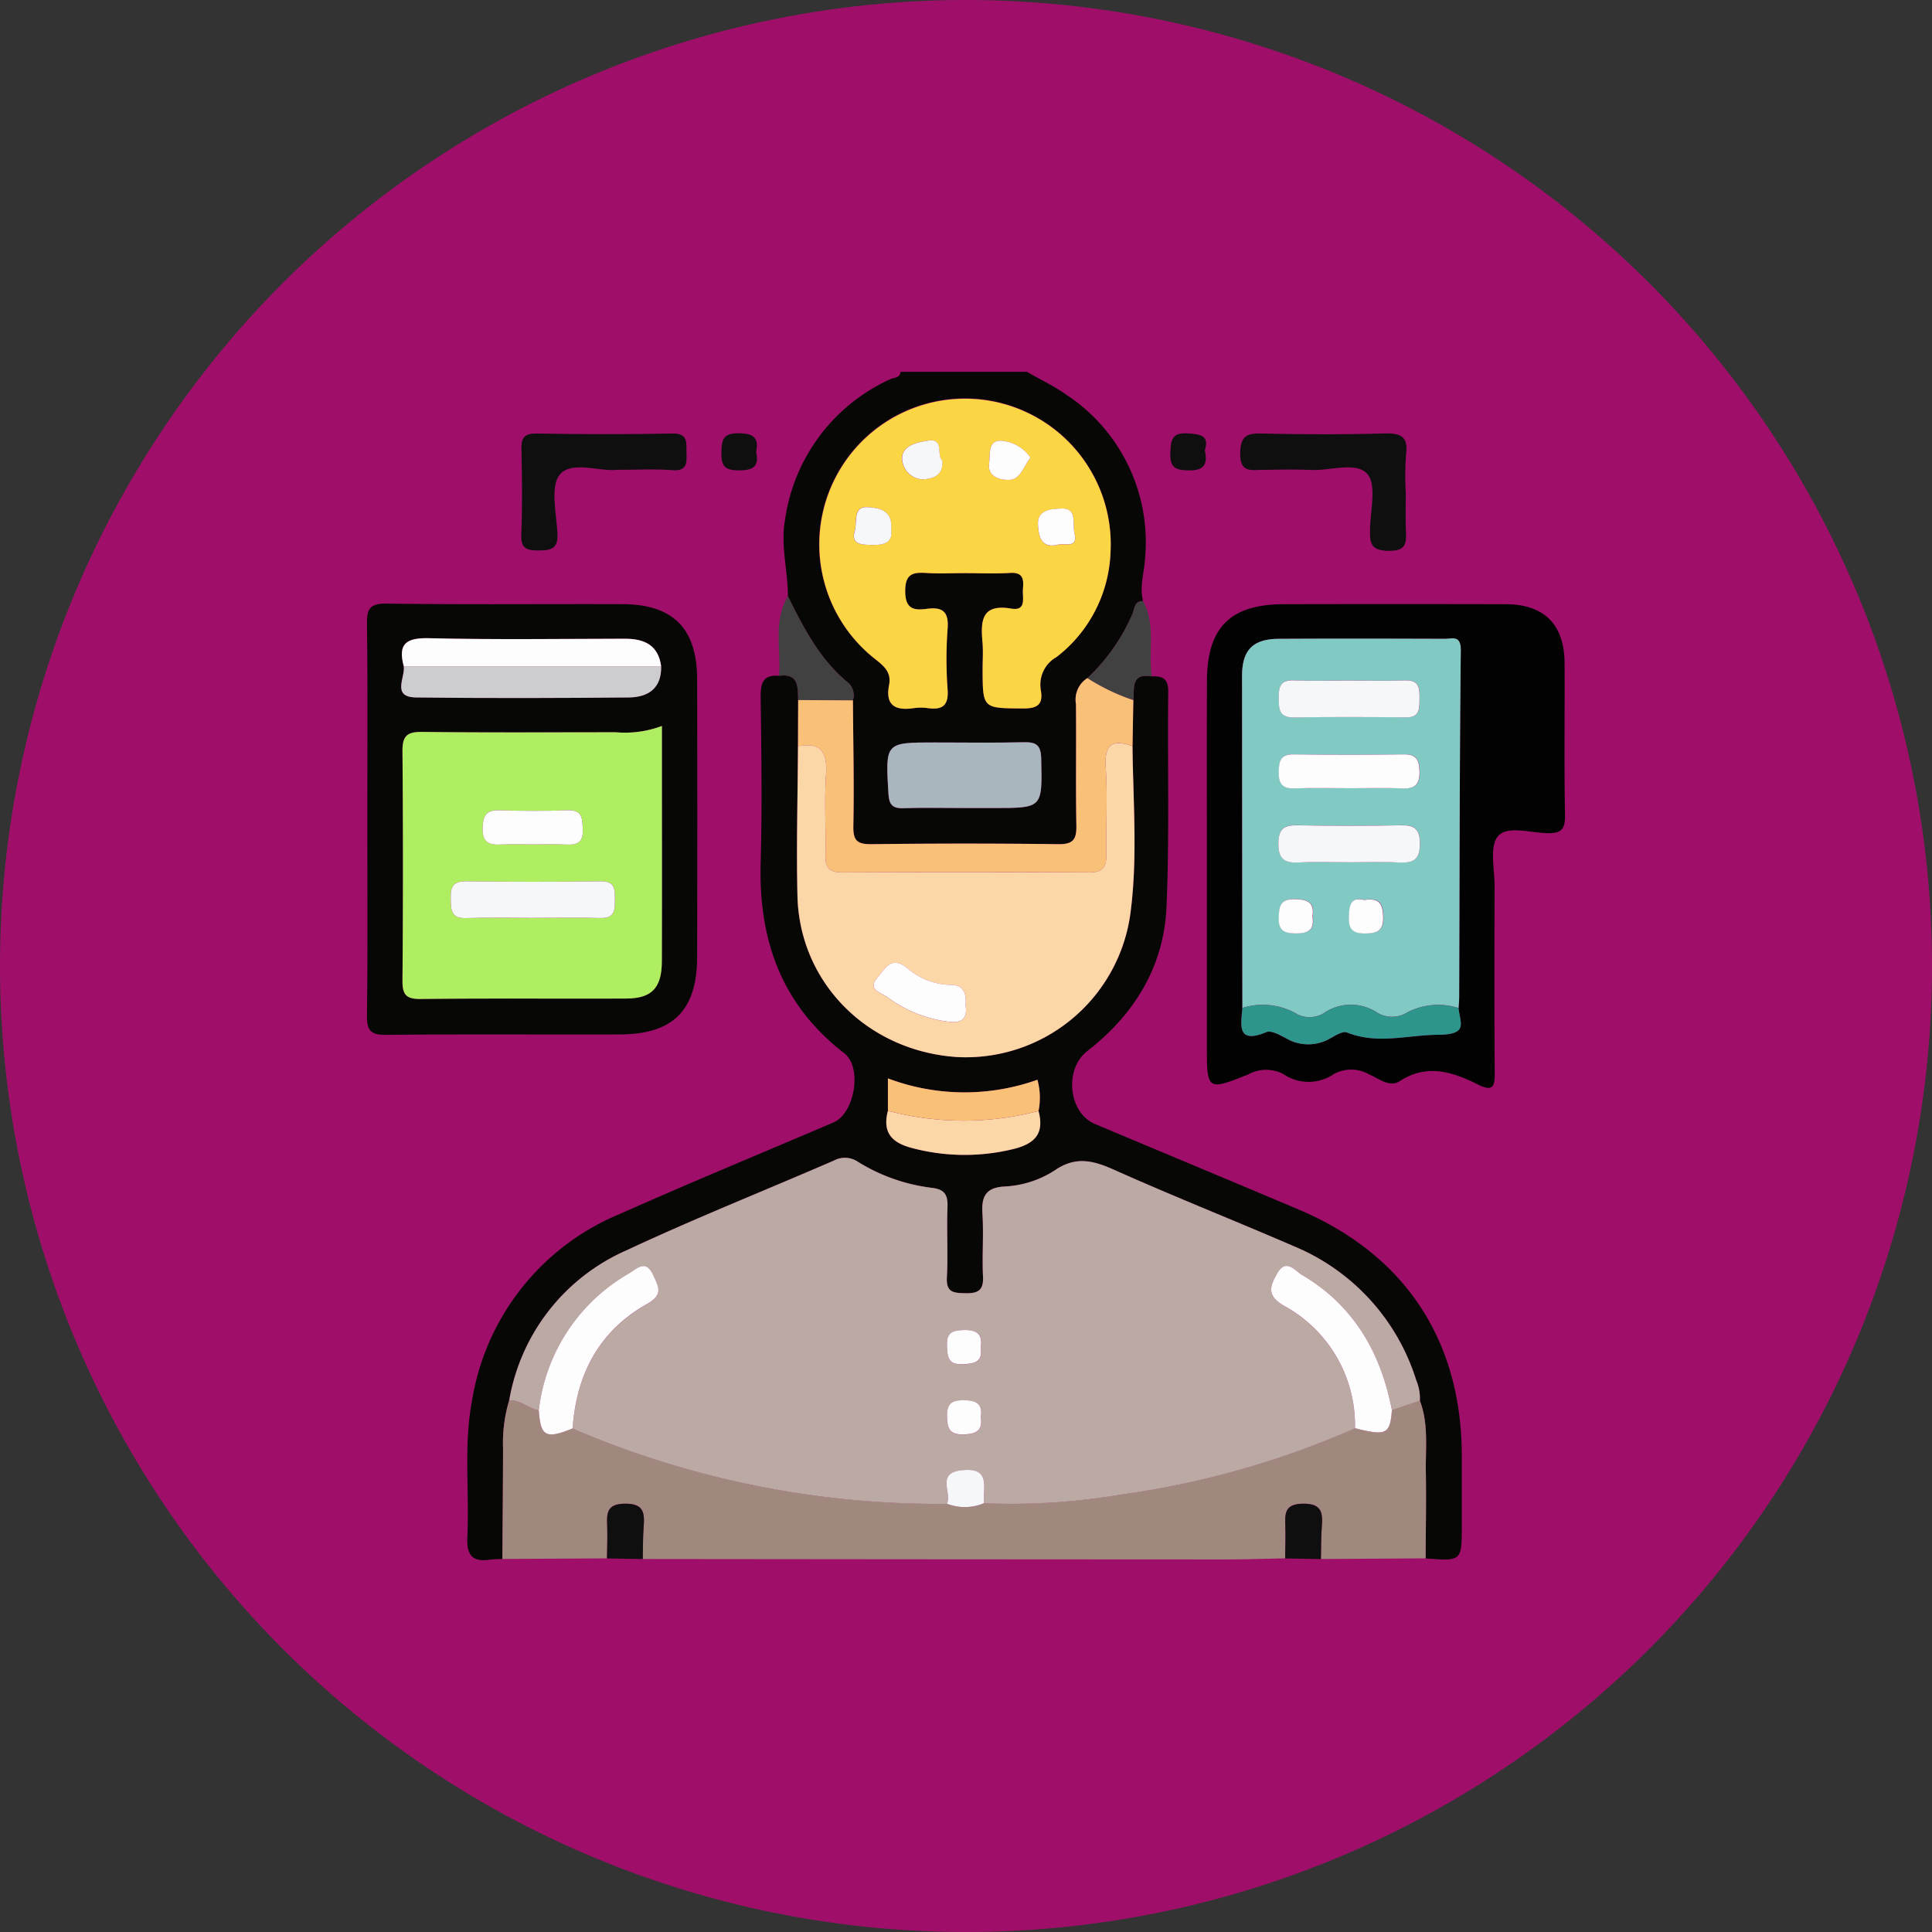 <svg xmlns="http://www.w3.org/2000/svg" xmlns:xlink="http://www.w3.org/1999/xlink" width="169" height="169" viewBox="0 0 169 169">
  <rect x="0" y="0" width="169" height="169" fill="#333333" stroke="none"/>
  <defs>
    <clipPath id="clip-path">
      <rect id="Rectángulo_380255" data-name="Rectángulo 380255" width="104.799" height="103.951" fill="none"/>
    </clipPath>
  </defs>
  <g id="Grupo_1082118" data-name="Grupo 1082118" transform="translate(4311.499 7485.949)">
    <g id="Grupo_1081901" data-name="Grupo 1081901" transform="translate(-4696.5 -9543.949)">
      <g id="Grupo_159182" data-name="Grupo 159182" transform="translate(385.001 2058)">
        <path id="Unión_12" data-name="Unión 12" d="M84.5,0A84.5,84.5,0,1,1,0,84.5,84.5,84.5,0,0,1,84.5,0Z" transform="translate(0 0)" fill="#9f0f6a"/>
      </g>
    </g>
    <g id="Grupo_1081910" data-name="Grupo 1081910" transform="translate(-4279.398 -7453.425)">
      <g id="Grupo_1081909" data-name="Grupo 1081909" clip-path="url(#clip-path)">
        <path id="Trazado_835991" data-name="Trazado 835991" d="M89.4,19.632c0-2.226-.652-4.417-.256-6.671A15.954,15.954,0,0,1,98.361.642c.311-.149.847-.087.89-.642H110.3c1.162.667,2.389,1.242,3.474,2.016a15.435,15.435,0,0,1,6.858,14.4c-.079,1.21-.487,2.409-.164,3.638-.784-.011-.738.686-.934,1.139a16.816,16.816,0,0,1-3.938,5.6,2.215,2.215,0,0,0-1,2.27c.031,3.538-.029,7.076.035,10.613.022,1.191-.243,1.664-1.566,1.645q-8.163-.115-16.328,0c-1.226.014-1.64-.264-1.615-1.563.072-3.671-.013-7.345-.036-11.018a1.48,1.48,0,0,0-.378-1.509c-2.493-2.029-3.926-4.795-5.308-7.6m15.37-2.021c1.364,0,2.73.061,4.089-.019,1.179-.069,1.16.649,1.1,1.43-.06.729.348,1.92-1.026,1.69-2.625-.439-2.675,1.1-2.511,2.955.066.744.011,1.5.011,2.249,0,3.581,0,3.509,3.564,3.532,1.318.009,1.736-.428,1.522-1.629a2.768,2.768,0,0,1,1.38-2.87,12.118,12.118,0,0,0,4.722-9.15A12.757,12.757,0,1,0,96.8,24.944c.8.657,1.691,1.192,1.448,2.444-.352,1.813.558,2.274,2.161,2.032a4.35,4.35,0,0,1,1.224,0c1.278.176,1.835-.224,1.734-1.636a35.681,35.681,0,0,1,0-5.313c.116-1.494-.45-1.928-1.831-1.736-1.14.158-1.88,0-1.878-1.552,0-1.51.657-1.662,1.84-1.587,1.086.068,2.181.015,3.271.016m.012,20.546h2.648c4.276,0,4.222,0,4.127-4.323-.027-1.229-.477-1.456-1.559-1.431-2.579.062-5.161.02-7.742.02-4.357,0-4.327,0-4.066,4.443.055.944.308,1.337,1.294,1.305,1.764-.056,3.531-.016,5.3-.015" transform="translate(-52.579)" fill="#070706"/>
        <path id="Trazado_835992" data-name="Trazado 835992" d="M81.319,64.97c.955-.052,1.449.217,1.436,1.356-.075,6.263.116,12.536-.151,18.79-.224,5.236-2.807,9.423-6.939,12.637-2.032,1.581-1.64,5.389.675,6.365,5.94,2.5,11.894,4.978,17.831,7.49,9.278,3.926,14.246,11.43,14.262,21.5q0,3.065,0,6.129c0,3.131,0,3.131-3.165,2.885.011-2.517.064-5.034.02-7.55-.036-2.088.255-4.212-.524-6.24a4.106,4.106,0,0,0-.317-1.788,18.709,18.709,0,0,0-10.636-11.7c-5.235-2.265-10.542-4.367-15.749-6.695-1.852-.828-3.391-1.25-5.247.036a8.867,8.867,0,0,1-4.43,1.407c-1.61.106-1.982.9-1.887,2.369.118,1.83-.038,3.677.051,5.51.06,1.229-.465,1.479-1.561,1.455-1.005-.023-1.668-.055-1.6-1.382.109-2.036-.028-4.084.052-6.123.041-1.058-.205-1.574-1.358-1.713a15.843,15.843,0,0,1-6.487-2.286,2.024,2.024,0,0,0-2.092-.1c-6.041,2.625-12.17,5.06-18.133,7.85a17.562,17.562,0,0,0-10.266,13.119,12.824,12.824,0,0,0-.539,4.185c-.006,3.233-.038,6.466-.059,9.7a9.785,9.785,0,0,0-1.018.05c-1.542.232-2.122-.3-2.043-1.96.192-4.007-.342-8.064.423-12.025A21.35,21.35,0,0,1,34.766,112c6.2-2.761,12.473-5.347,18.712-8.016,1.846-.79,2.543-4.813.936-6.052-5.491-4.236-7.5-9.9-7.312-16.646.135-4.83.062-9.668,0-14.5-.015-1.219.2-1.986,1.6-1.868,1.758-.242,1.648,1,1.68,2.122l-.015,4.033c-.023,4.357-.144,8.715-.047,13.068.169,7.618,6.124,13.587,13.93,14.12A14.527,14.527,0,0,0,79.411,85.951c.7-4.934.269-9.919.22-14.883q.035-2.01.07-4.019c.1-1.034-.228-2.4,1.617-2.079m-9.912,38.013a5.857,5.857,0,0,0-.1-2.73,18.987,18.987,0,0,1-13.076-.119v2.834c-.5,1.918.344,2.815,2.191,3.278a17.944,17.944,0,0,0,8.676.093c1.952-.459,2.846-1.334,2.307-3.356" transform="translate(-12.665 -38.326)" fill="#070706"/>
        <path id="Trazado_835993" data-name="Trazado 835993" d="M28.937,233.659c.021-3.233.053-6.466.059-9.7a12.811,12.811,0,0,1,.54-4.185c.973-.029,1.678.721,2.583.888.156,2.288.612,2.53,2.959,1.571a81.026,81.026,0,0,0,32.747,6.592,4.314,4.314,0,0,0,3.244-.052,57.327,57.327,0,0,0,11.961-.758,76.617,76.617,0,0,0,20.487-5.8c2.742.7,3.06.54,3.229-1.58l2.446-.825c.779,2.028.488,4.152.524,6.24.043,2.516-.009,5.033-.02,7.55l-9.161.059c.023-.949.007-1.9.079-2.847.094-1.227-.017-2.016-1.653-1.994-1.571.021-1.578.829-1.537,1.935.035.948-.008,1.9-.016,2.849-1.837.033-3.674.1-5.511.095q-25.341-.01-50.683-.038c.023-.949.007-1.9.079-2.847.094-1.227-.017-2.016-1.653-1.994-1.571.021-1.578.829-1.537,1.935.035.948-.008,1.9-.016,2.849l-9.152.052" transform="translate(-17.092 -129.81)" fill="#a1887f"/>
        <path id="Trazado_835994" data-name="Trazado 835994" d="M179.475,72.914c0-5.516-.014-11.031.005-16.547.016-4.693,2.036-6.713,6.719-6.724q9.7-.023,19.408,0c3.377.007,5.14,1.77,5.157,5.171.023,4.426-.046,8.853.038,13.278.024,1.291-.371,1.615-1.608,1.578-1.465-.044-3.482-.68-4.265.279-.748.915-.285,2.85-.289,4.337-.017,5.448-.027,10.9.011,16.343.008,1.144-.116,1.695-1.421,1.048-2.222-1.1-4.461-1.886-6.879-.318-.9.587-1.822-.223-2.672-.579a3.151,3.151,0,0,0-3.093-.041,3.907,3.907,0,0,1-4.4.019,3.223,3.223,0,0,0-3.088.015c-3.613,1.443-3.624,1.415-3.624-2.535V72.914M201.49,84.97c.018-.34.052-.68.053-1.02.035-10.088.03-20.175.141-30.262.015-1.368-.747-1.012-1.4-1.015-4.84-.02-9.68-.03-14.52,0-2.264.013-3.213.973-3.214,3.251q-.007,14.519.028,29.039c-.131,1.512-.493,3.181,2.091,2.116.428-.176,1.173.243,1.7.52a3.808,3.808,0,0,0,3.863.038c.47-.259,1.128-.678,1.5-.529,2.675,1.069,5.29.215,7.933.2,2.71-.016,1.957-.99,1.818-2.335" transform="translate(-106.005 -29.315)" fill="#020202"/>
        <path id="Trazado_835995" data-name="Trazado 835995" d="M.03,68.355C.03,62.7.071,57.039,0,51.382c-.016-1.333.173-1.874,1.718-1.853,6.884.1,13.77.024,20.655.05,4.4.016,6.494,2.122,6.506,6.545q.031,12.168,0,24.336c-.013,4.656-2.107,6.743-6.755,6.756-6.817.02-13.635-.034-20.451.038C.294,87.269-.016,86.847,0,85.533c.071-5.725.03-11.452.03-17.178m25.7-13.346c-.247-1.863-1.482-2.411-3.162-2.409-5.711.008-11.424.093-17.132-.046-2-.049-2.754.474-2.221,2.452.133,1.009-1.091,2.7,1.086,2.729,6.2.08,12.4.06,18.6,0,1.685-.015,2.877-.8,2.827-2.732m.068,5.226a9.2,9.2,0,0,1-4.023.553c-5.653,0-11.306.04-16.958-.03-1.345-.017-1.729.375-1.717,1.717q.1,10.011,0,20.022c-.01,1.223.293,1.637,1.582,1.622,5.992-.068,11.986-.015,17.979-.038,2.257-.009,3.12-.932,3.128-3.292.017-5.517.005-11.033.005-16.549v-4" transform="translate(0 -29.254)" fill="#070706"/>
        <path id="Trazado_835996" data-name="Trazado 835996" d="M41.342,16.36c-1.5.171-3.922-.8-4.972.373-.892,1-.348,3.377-.244,5.133.081,1.366-.486,1.548-1.659,1.547-1.107,0-1.554-.211-1.5-1.435.1-2.45.068-4.907.011-7.359-.023-1,.182-1.454,1.328-1.435,3.952.067,7.907.079,11.858,0,1.467-.03,1.217.856,1.253,1.725.038.906.017,1.586-1.257,1.48-1.489-.123-3-.029-4.813-.029" transform="translate(-19.467 -7.786)" fill="#0f0f0f"/>
        <path id="Trazado_835997" data-name="Trazado 835997" d="M201.088,18.291c0,1.091-.029,2.182.008,3.271.036,1.066.154,1.88-1.487,1.872-1.676-.008-1.672-.785-1.641-1.991.041-1.626.577-3.814-.247-4.737-.978-1.1-3.21-.271-4.9-.345-1.429-.063-2.862-.028-4.293-.008-1.031.014-1.953.226-1.922-1.461.028-1.55.612-1.75,1.928-1.72,3.542.078,7.089.095,10.631-.006,1.45-.041,2.163.226,1.947,1.858a24.989,24.989,0,0,0-.027,3.268" transform="translate(-110.221 -7.774)" fill="#0f0f0f"/>
        <path id="Trazado_835998" data-name="Trazado 835998" d="M89.674,57.041c-.032-1.125.078-2.363-1.68-2.122.2-2.327-.538-4.76.786-6.96,1.382,2.8,2.815,5.568,5.308,7.6a1.481,1.481,0,0,1,.378,1.509l-4.792-.025" transform="translate(-51.957 -28.327)" fill="#414141"/>
        <path id="Trazado_835999" data-name="Trazado 835999" d="M159.579,55.575c-1.845-.323-1.517,1.045-1.617,2.079a18.065,18.065,0,0,1-4.022-1.928,16.825,16.825,0,0,0,3.938-5.6c.2-.453.15-1.151.934-1.14,1.148,2.094.42,4.406.768,6.593" transform="translate(-90.925 -28.931)" fill="#414141"/>
        <path id="Trazado_836000" data-name="Trazado 836000" d="M196.208,246.665c.009-.95.051-1.9.016-2.849-.041-1.106-.034-1.914,1.537-1.935,1.636-.022,1.747.767,1.653,1.994-.072.945-.056,1.9-.079,2.847l-3.127-.056" transform="translate(-115.891 -142.868)" fill="#0f0f0f"/>
        <path id="Trazado_836001" data-name="Trazado 836001" d="M51.294,246.665c.009-.95.051-1.9.016-2.849-.041-1.106-.034-1.914,1.537-1.935,1.636-.022,1.747.767,1.653,1.994-.072.945-.056,1.9-.079,2.847l-3.127-.056" transform="translate(-30.297 -142.868)" fill="#0f0f0f"/>
        <path id="Trazado_836002" data-name="Trazado 836002" d="M78.772,14.778c.273,1.212-.193,1.594-1.466,1.6s-1.6-.361-1.571-1.592c.023-1.158.211-1.68,1.544-1.655,1.253.024,1.759.383,1.494,1.645" transform="translate(-44.732 -7.757)" fill="#0f0f0f"/>
        <path id="Trazado_836003" data-name="Trazado 836003" d="M174.689,14.633c.263,1.275-.088,1.769-1.416,1.75-1.212-.017-1.655-.277-1.6-1.562.048-1.111.129-1.761,1.513-1.675,1.138.07,1.915.187,1.5,1.487" transform="translate(-101.397 -7.76)" fill="#0f0f0f"/>
        <path id="Trazado_836004" data-name="Trazado 836004" d="M109.247,20.982c-1.091,0-2.185.053-3.271-.015-1.183-.075-1.839.077-1.84,1.587,0,1.549.738,1.711,1.878,1.552,1.381-.192,1.947.242,1.831,1.736a35.675,35.675,0,0,0,0,5.312c.1,1.411-.456,1.812-1.734,1.636a4.335,4.335,0,0,0-1.224,0c-1.6.242-2.513-.219-2.161-2.032.243-1.252-.648-1.787-1.448-2.444a12.744,12.744,0,1,1,20.816-9.144,12.115,12.115,0,0,1-4.721,9.15,2.769,2.769,0,0,0-1.38,2.87c.215,1.2-.2,1.638-1.522,1.629-3.563-.024-3.564.049-3.564-3.532,0-.75.055-1.5-.011-2.249-.164-1.855-.114-3.395,2.511-2.955,1.374.23.966-.961,1.026-1.69.065-.781.084-1.5-1.1-1.43-1.359.08-2.726.018-4.089.018m-1.87-9.854c-.552-.427.2-1.954-1.223-1.741-.93.139-2.29.4-2.3,1.562a1.89,1.89,0,0,0,1.815,1.835c.725-.05,1.847-.248,1.7-1.656m-4.469,6.051c.179-1.81-1.215-1.9-2.017-1.967-1.372-.114-.938,1.311-1.169,2.088-.316,1.062.406,1.183,1.274,1.213,1.174.041,2.08-.094,1.911-1.334m12.183-6.3A3.408,3.408,0,0,0,112.546,9.4c-1.222-.059-.96,1.225-1.067,1.966-.18,1.235,1.032,1.473,1.737,1.46,1.014-.018,1.282-1.207,1.874-1.947m2.5,7.6c.571-.118,1.684.368,1.354-.992-.2-.815.287-2.223-1.144-2.15-.735.037-2.138.038-2.05,1.41.061.965.226,2.171,1.84,1.732" transform="translate(-57.054 -3.371)" fill="#fad644"/>
        <path id="Trazado_836005" data-name="Trazado 836005" d="M117.417,65.456a18.056,18.056,0,0,0,4.022,1.928q-.036,2.01-.07,4.019c-1.831-.666-2.476-.094-2.343,1.892.168,2.508.007,5.035.055,7.553.021,1.089-.277,1.609-1.483,1.6q-10.824-.055-21.648,0c-1.052,0-1.459-.38-1.439-1.436.044-2.382-.109-4.773.05-7.145.129-1.936-.443-2.829-2.456-2.457q.007-2.017.015-4.034l4.791.025c.023,3.673.108,7.347.036,11.018-.025,1.3.389,1.578,1.615,1.563q8.163-.1,16.328,0c1.323.019,1.587-.454,1.566-1.645-.064-3.537,0-7.076-.035-10.613a2.215,2.215,0,0,1,1-2.27" transform="translate(-54.402 -38.662)" fill="#f9c177"/>
        <path id="Trazado_836006" data-name="Trazado 836006" d="M117.884,84.909c-1.766,0-3.533-.041-5.3.016-.986.032-1.239-.362-1.294-1.306-.261-4.445-.291-4.443,4.066-4.443,2.581,0,5.163.042,7.742-.02,1.081-.026,1.532.2,1.559,1.43.095,4.324.149,4.323-4.127,4.323h-2.648" transform="translate(-65.679 -46.753)" fill="#a9b6bd"/>
        <path id="Trazado_836007" data-name="Trazado 836007" d="M32.984,190.056c-.905-.166-1.61-.917-2.583-.888a17.56,17.56,0,0,1,10.266-13.119c5.963-2.79,12.092-5.225,18.133-7.849a2.023,2.023,0,0,1,2.091.1,15.85,15.85,0,0,0,6.487,2.286c1.152.138,1.4.655,1.357,1.713-.079,2.039.058,4.087-.052,6.123-.071,1.326.592,1.359,1.6,1.382,1.1.025,1.621-.226,1.561-1.454-.089-1.833.068-3.68-.051-5.51-.095-1.469.277-2.263,1.887-2.369a8.878,8.878,0,0,0,4.43-1.407c1.856-1.286,3.4-.864,5.247-.036,5.207,2.328,10.514,4.43,15.749,6.695a18.709,18.709,0,0,1,10.635,11.7,4.1,4.1,0,0,1,.317,1.787l-2.446.825c-.979-5.039-3.347-9.176-7.874-11.828-.58-.34-1.386-1.5-2.162-.127-.6,1.071-.965,1.89.544,2.8a11.893,11.893,0,0,1,6.263,10.74,76.584,76.584,0,0,1-20.486,5.8,57.3,57.3,0,0,1-11.961.759c-.131-1.31.66-3.173-1.962-2.876-2.267.257-.834,1.969-1.283,2.928a81.034,81.034,0,0,1-32.748-6.591c.321-4.729,2.32-8.532,6.5-10.873,1.483-.831,1.007-1.525.544-2.542-.65-1.43-1.44-.529-2.116-.135a15.889,15.889,0,0,0-7.887,11.979m38.665.587c.2-1.217-.443-1.481-1.522-1.483-1.027,0-1.445.312-1.434,1.391.011,1.05.2,1.639,1.44,1.6,1.089-.03,1.7-.31,1.516-1.512m0-6.075c.189-1.145-.307-1.571-1.458-1.544-.954.023-1.535.177-1.492,1.326.036.973.052,1.721,1.37,1.664,1.022-.044,1.773-.169,1.58-1.447" transform="translate(-17.956 -99.204)" fill="#bba9a3"/>
        <path id="Trazado_836008" data-name="Trazado 836008" d="M91.982,79.608c2.014-.372,2.586.521,2.456,2.457-.158,2.372-.005,4.763-.05,7.145-.02,1.055.387,1.439,1.438,1.435q10.824-.039,21.648.005c1.206.006,1.5-.514,1.483-1.6-.049-2.517.113-5.046-.055-7.553-.133-1.986.511-2.558,2.342-1.892.049,4.964.477,9.949-.22,14.883A14.527,14.527,0,0,1,105.865,106.8c-7.805-.534-13.76-6.5-13.93-14.12-.1-4.353.024-8.711.047-13.067m14.665,22.714c.082-1.041-.118-1.847-1.355-1.834a5.932,5.932,0,0,1-3.742-1.466c-1.437-1.144-1.968.093-2.6.812-.973,1.109.35,1.339.888,1.752a11.317,11.317,0,0,0,5.244,2.116c1.081.171,1.756-.167,1.565-1.38" transform="translate(-54.28 -46.861)" fill="#fbd6a6"/>
        <path id="Trazado_836009" data-name="Trazado 836009" d="M124.289,157.929c.539,2.021-.355,2.9-2.307,3.356a17.944,17.944,0,0,1-8.676-.093c-1.847-.463-2.693-1.36-2.191-3.278a25.839,25.839,0,0,0,13.174.016" transform="translate(-65.546 -93.272)" fill="#fbd6a6"/>
        <path id="Trazado_836010" data-name="Trazado 836010" d="M124.495,153.839a25.839,25.839,0,0,1-13.174-.016V150.99a18.987,18.987,0,0,0,13.076.119,5.857,5.857,0,0,1,.1,2.73" transform="translate(-65.752 -89.183)" fill="#f9c177"/>
        <path id="Trazado_836011" data-name="Trazado 836011" d="M200.556,205.273a11.893,11.893,0,0,0-6.263-10.74c-1.509-.905-1.149-1.725-.544-2.8.776-1.375,1.582-.212,2.162.127,4.527,2.653,6.9,6.789,7.874,11.828-.169,2.119-.488,2.275-3.229,1.58" transform="translate(-114.13 -112.863)" fill="#fdfdfd"/>
        <path id="Trazado_836012" data-name="Trazado 836012" d="M36.71,203.731A15.888,15.888,0,0,1,44.6,191.752c.675-.394,1.466-1.295,2.116.135.462,1.017.939,1.711-.544,2.542-4.179,2.341-6.178,6.144-6.5,10.873-2.347.96-2.8.717-2.959-1.571" transform="translate(-21.683 -112.879)" fill="#fdfdfd"/>
        <path id="Trazado_836013" data-name="Trazado 836013" d="M123.88,237.614c.449-.96-.984-2.671,1.283-2.928,2.622-.3,1.831,1.567,1.962,2.876a4.314,4.314,0,0,1-3.244.052" transform="translate(-73.146 -138.6)" fill="#f5f7f8"/>
        <path id="Trazado_836014" data-name="Trazado 836014" d="M187.026,89.292q-.018-14.52-.029-29.039c0-2.278.95-3.238,3.215-3.251,4.84-.027,9.68-.017,14.52,0,.65,0,1.412-.354,1.4,1.015-.111,10.087-.106,20.175-.141,30.263,0,.34-.035.68-.054,1.019a5.856,5.856,0,0,0-4.651.471,2.477,2.477,0,0,1-2.509-.1,4.217,4.217,0,0,0-4.406-.075,2.413,2.413,0,0,1-2.509.265,5.925,5.925,0,0,0-4.834-.573m9.238-12.744c1.494,0,2.992-.063,4.481.019,1.268.07,1.83-.271,1.812-1.68-.016-1.309-.526-1.6-1.7-1.573q-4.48.091-8.963,0c-1.167-.023-1.7.246-1.714,1.565-.015,1.4.54,1.76,1.811,1.687,1.422-.081,2.851-.018,4.277-.018m-.071-15.893c-1.562,0-3.125.048-4.684-.016-1.178-.048-1.312.6-1.3,1.532.008.96.013,1.734,1.348,1.711,3.258-.057,6.518-.042,9.777-.008,1.26.013,1.177-.8,1.19-1.642.013-.876,0-1.634-1.234-1.591-1.7.058-3.394.014-5.092.014m.31,9.417c1.5,0,3-.055,4.49.018,1.151.056,1.565-.361,1.534-1.521-.027-1.017-.31-1.477-1.4-1.46q-4.8.072-9.594,0c-1.167-.017-1.3.594-1.319,1.534-.023,1.029.3,1.487,1.4,1.443,1.631-.065,3.266-.017,4.9-.016m-3.353,11.2c.2-1.223-.44-1.468-1.521-1.5-1.262-.034-1.407.6-1.426,1.628-.02,1.107.46,1.359,1.46,1.372,1.113.014,1.7-.31,1.487-1.5m4.556-1.429c-1.2-.312-1.336.467-1.362,1.5s.327,1.435,1.4,1.429,1.624-.223,1.6-1.452c-.027-1.1-.321-1.7-1.632-1.481" transform="translate(-110.45 -33.646)" fill="#81cac3"/>
        <path id="Trazado_836015" data-name="Trazado 836015" d="M186.931,135.537a5.927,5.927,0,0,1,4.834.573,2.413,2.413,0,0,0,2.509-.265,4.217,4.217,0,0,1,4.406.075,2.476,2.476,0,0,0,2.509.1,5.856,5.856,0,0,1,4.651-.471c.139,1.345.893,2.319-1.818,2.335-2.642.016-5.258.87-7.933-.2-.374-.15-1.032.269-1.5.528a3.809,3.809,0,0,1-3.863-.038c-.529-.277-1.275-.7-1.7-.52-2.583,1.065-2.222-.6-2.091-2.115" transform="translate(-110.355 -79.891)" fill="#2d958c"/>
        <path id="Trazado_836016" data-name="Trazado 836016" d="M30.278,75.684v4c0,5.517.011,11.033-.005,16.549-.007,2.361-.871,3.284-3.127,3.293-5.993.024-11.987-.029-17.98.038-1.289.014-1.592-.4-1.582-1.622q.08-10.011,0-20.022c-.013-1.341.372-1.734,1.717-1.717,5.652.07,11.305.029,16.958.031a9.2,9.2,0,0,0,4.023-.553M19.036,92.469c1.97,0,3.94-.037,5.909.014,1.246.032,1.22-.745,1.217-1.61s.054-1.616-1.21-1.6q-5.909.072-11.818,0c-1.149-.016-1.355.521-1.33,1.489.025.937-.037,1.773,1.324,1.727,1.967-.067,3.939-.017,5.909-.018m.007-6.429c.948,0,1.9-.042,2.845.011.984.056,1.521-.19,1.465-1.331C23.306,83.762,23.334,83,22,83.053c-1.961.084-3.93.07-5.893,0-1.18-.041-1.49.453-1.51,1.56-.023,1.234.546,1.5,1.606,1.437.945-.056,1.9-.012,2.845-.012" transform="translate(-4.477 -44.703)" fill="#afee60"/>
        <path id="Trazado_836017" data-name="Trazado 836017" d="M30.053,62.913c.05,1.937-1.142,2.717-2.827,2.732-6.2.055-12.4.075-18.6,0-2.178-.028-.953-1.72-1.086-2.729Z" transform="translate(-4.32 -37.159)" fill="#cdcccf"/>
        <path id="Trazado_836018" data-name="Trazado 836018" d="M30.137,59.371l-22.516,0c-.534-1.977.224-2.5,2.221-2.452,5.708.138,11.421.054,17.132.046,1.68,0,2.915.546,3.162,2.409" transform="translate(-4.404 -33.616)" fill="#fdfdfd"/>
        <path id="Trazado_836019" data-name="Trazado 836019" d="M117.86,16.407c.144,1.408-.978,1.605-1.7,1.656a1.889,1.889,0,0,1-1.814-1.835c0-1.16,1.365-1.423,2.3-1.562,1.418-.212.671,1.315,1.222,1.741" transform="translate(-67.536 -8.651)" fill="#f5f7f8"/>
        <path id="Trazado_836020" data-name="Trazado 836020" d="M107.313,30.884c.169,1.24-.737,1.375-1.911,1.334-.868-.03-1.59-.151-1.275-1.213.231-.777-.2-2.2,1.169-2.088.8.067,2.2.157,2.016,1.967" transform="translate(-61.459 -17.076)" fill="#f5f7f8"/>
        <path id="Trazado_836021" data-name="Trazado 836021" d="M136.542,16.2c-.592.74-.861,1.928-1.874,1.947-.705.013-1.917-.225-1.737-1.461.108-.741-.155-2.025,1.067-1.966a3.406,3.406,0,0,1,2.544,1.479" transform="translate(-78.506 -8.691)" fill="#fdfdfd"/>
        <path id="Trazado_836022" data-name="Trazado 836022" d="M145.219,32.349c-1.614.439-1.779-.767-1.84-1.732-.087-1.373,1.316-1.373,2.05-1.41,1.431-.072.946,1.335,1.144,2.15.33,1.361-.783.874-1.354.992" transform="translate(-84.685 -17.249)" fill="#fdfdfd"/>
        <path id="Trazado_836023" data-name="Trazado 836023" d="M126.9,221.237c.187,1.2-.427,1.482-1.516,1.512-1.24.035-1.428-.555-1.44-1.6-.012-1.08.406-1.394,1.434-1.391,1.079,0,1.722.267,1.522,1.483" transform="translate(-73.208 -129.798)" fill="#fdfdfd"/>
        <path id="Trazado_836024" data-name="Trazado 836024" d="M126.9,206.309c.194,1.277-.558,1.4-1.58,1.447-1.319.057-1.334-.691-1.37-1.664-.043-1.149.538-1.3,1.492-1.326,1.151-.027,1.647.4,1.458,1.544" transform="translate(-73.213 -120.945)" fill="#fdfdfd"/>
        <path id="Trazado_836025" data-name="Trazado 836025" d="M116.322,130.053c.191,1.213-.483,1.551-1.565,1.38a11.317,11.317,0,0,1-5.244-2.116c-.537-.413-1.861-.643-.888-1.752.631-.719,1.162-1.956,2.6-.812a5.932,5.932,0,0,0,3.742,1.466c1.237-.013,1.437.794,1.355,1.834" transform="translate(-63.955 -74.592)" fill="#fdfdfd"/>
        <path id="Trazado_836026" data-name="Trazado 836026" d="M200.852,100.138c-1.426,0-2.856-.063-4.277.019-1.271.073-1.826-.285-1.811-1.687.014-1.318.546-1.587,1.714-1.564q4.48.088,8.963,0c1.178-.024,1.687.265,1.7,1.573.018,1.409-.544,1.75-1.812,1.68-1.489-.082-2.987-.02-4.481-.02" transform="translate(-115.038 -57.236)" fill="#f5f7f8"/>
        <path id="Trazado_836027" data-name="Trazado 836027" d="M200.823,65.953c1.7,0,3.4.044,5.092-.014,1.237-.042,1.246.716,1.233,1.592-.012.841.07,1.655-1.189,1.642-3.259-.034-6.519-.049-9.777.008-1.335.023-1.34-.751-1.348-1.711-.007-.935.126-1.58,1.3-1.532,1.559.064,3.122.016,4.684.016" transform="translate(-115.08 -38.945)" fill="#f5f7f8"/>
        <path id="Trazado_836028" data-name="Trazado 836028" d="M201.137,84.708c-1.633,0-3.268-.049-4.9.016-1.092.043-1.418-.414-1.4-1.443.021-.94.152-1.551,1.319-1.534q4.8.072,9.595,0c1.095-.016,1.377.443,1.4,1.46.032,1.16-.383,1.577-1.534,1.521-1.494-.073-2.994-.018-4.491-.018" transform="translate(-115.084 -48.283)" fill="#fdfdfd"/>
        <path id="Trazado_836029" data-name="Trazado 836029" d="M197.777,114.193c.208,1.192-.374,1.517-1.488,1.5-1-.013-1.48-.265-1.46-1.372.019-1.03.164-1.662,1.426-1.628,1.081.029,1.722.273,1.522,1.5" transform="translate(-115.077 -66.564)" fill="#fdfdfd"/>
        <path id="Trazado_836030" data-name="Trazado 836030" d="M211.194,112.763c1.311-.215,1.605.379,1.632,1.481.029,1.229-.531,1.447-1.6,1.452s-1.424-.388-1.4-1.429.157-1.817,1.362-1.5" transform="translate(-123.937 -66.563)" fill="#fdfdfd"/>
        <path id="Trazado_836031" data-name="Trazado 836031" d="M25.128,112.073c-1.97,0-3.941-.05-5.909.017-1.361.046-1.3-.79-1.324-1.727-.026-.968.18-1.5,1.33-1.489q5.908.078,11.818,0c1.264-.015,1.207.745,1.21,1.6s.03,1.642-1.216,1.61c-1.969-.051-3.939-.014-5.909-.014" transform="translate(-10.569 -64.306)" fill="#f5f7f8"/>
        <path id="Trazado_836032" data-name="Trazado 836032" d="M29.162,96.669c-.948,0-1.9-.043-2.845.012-1.06.062-1.629-.2-1.606-1.437.02-1.107.331-1.6,1.51-1.561,1.962.068,3.931.081,5.893,0,1.339-.057,1.31.71,1.357,1.669.056,1.141-.481,1.387-1.465,1.331-.945-.054-1.9-.012-2.845-.012" transform="translate(-14.595 -55.331)" fill="#fdfdfd"/>
      </g>
    </g>
  </g>
</svg>
